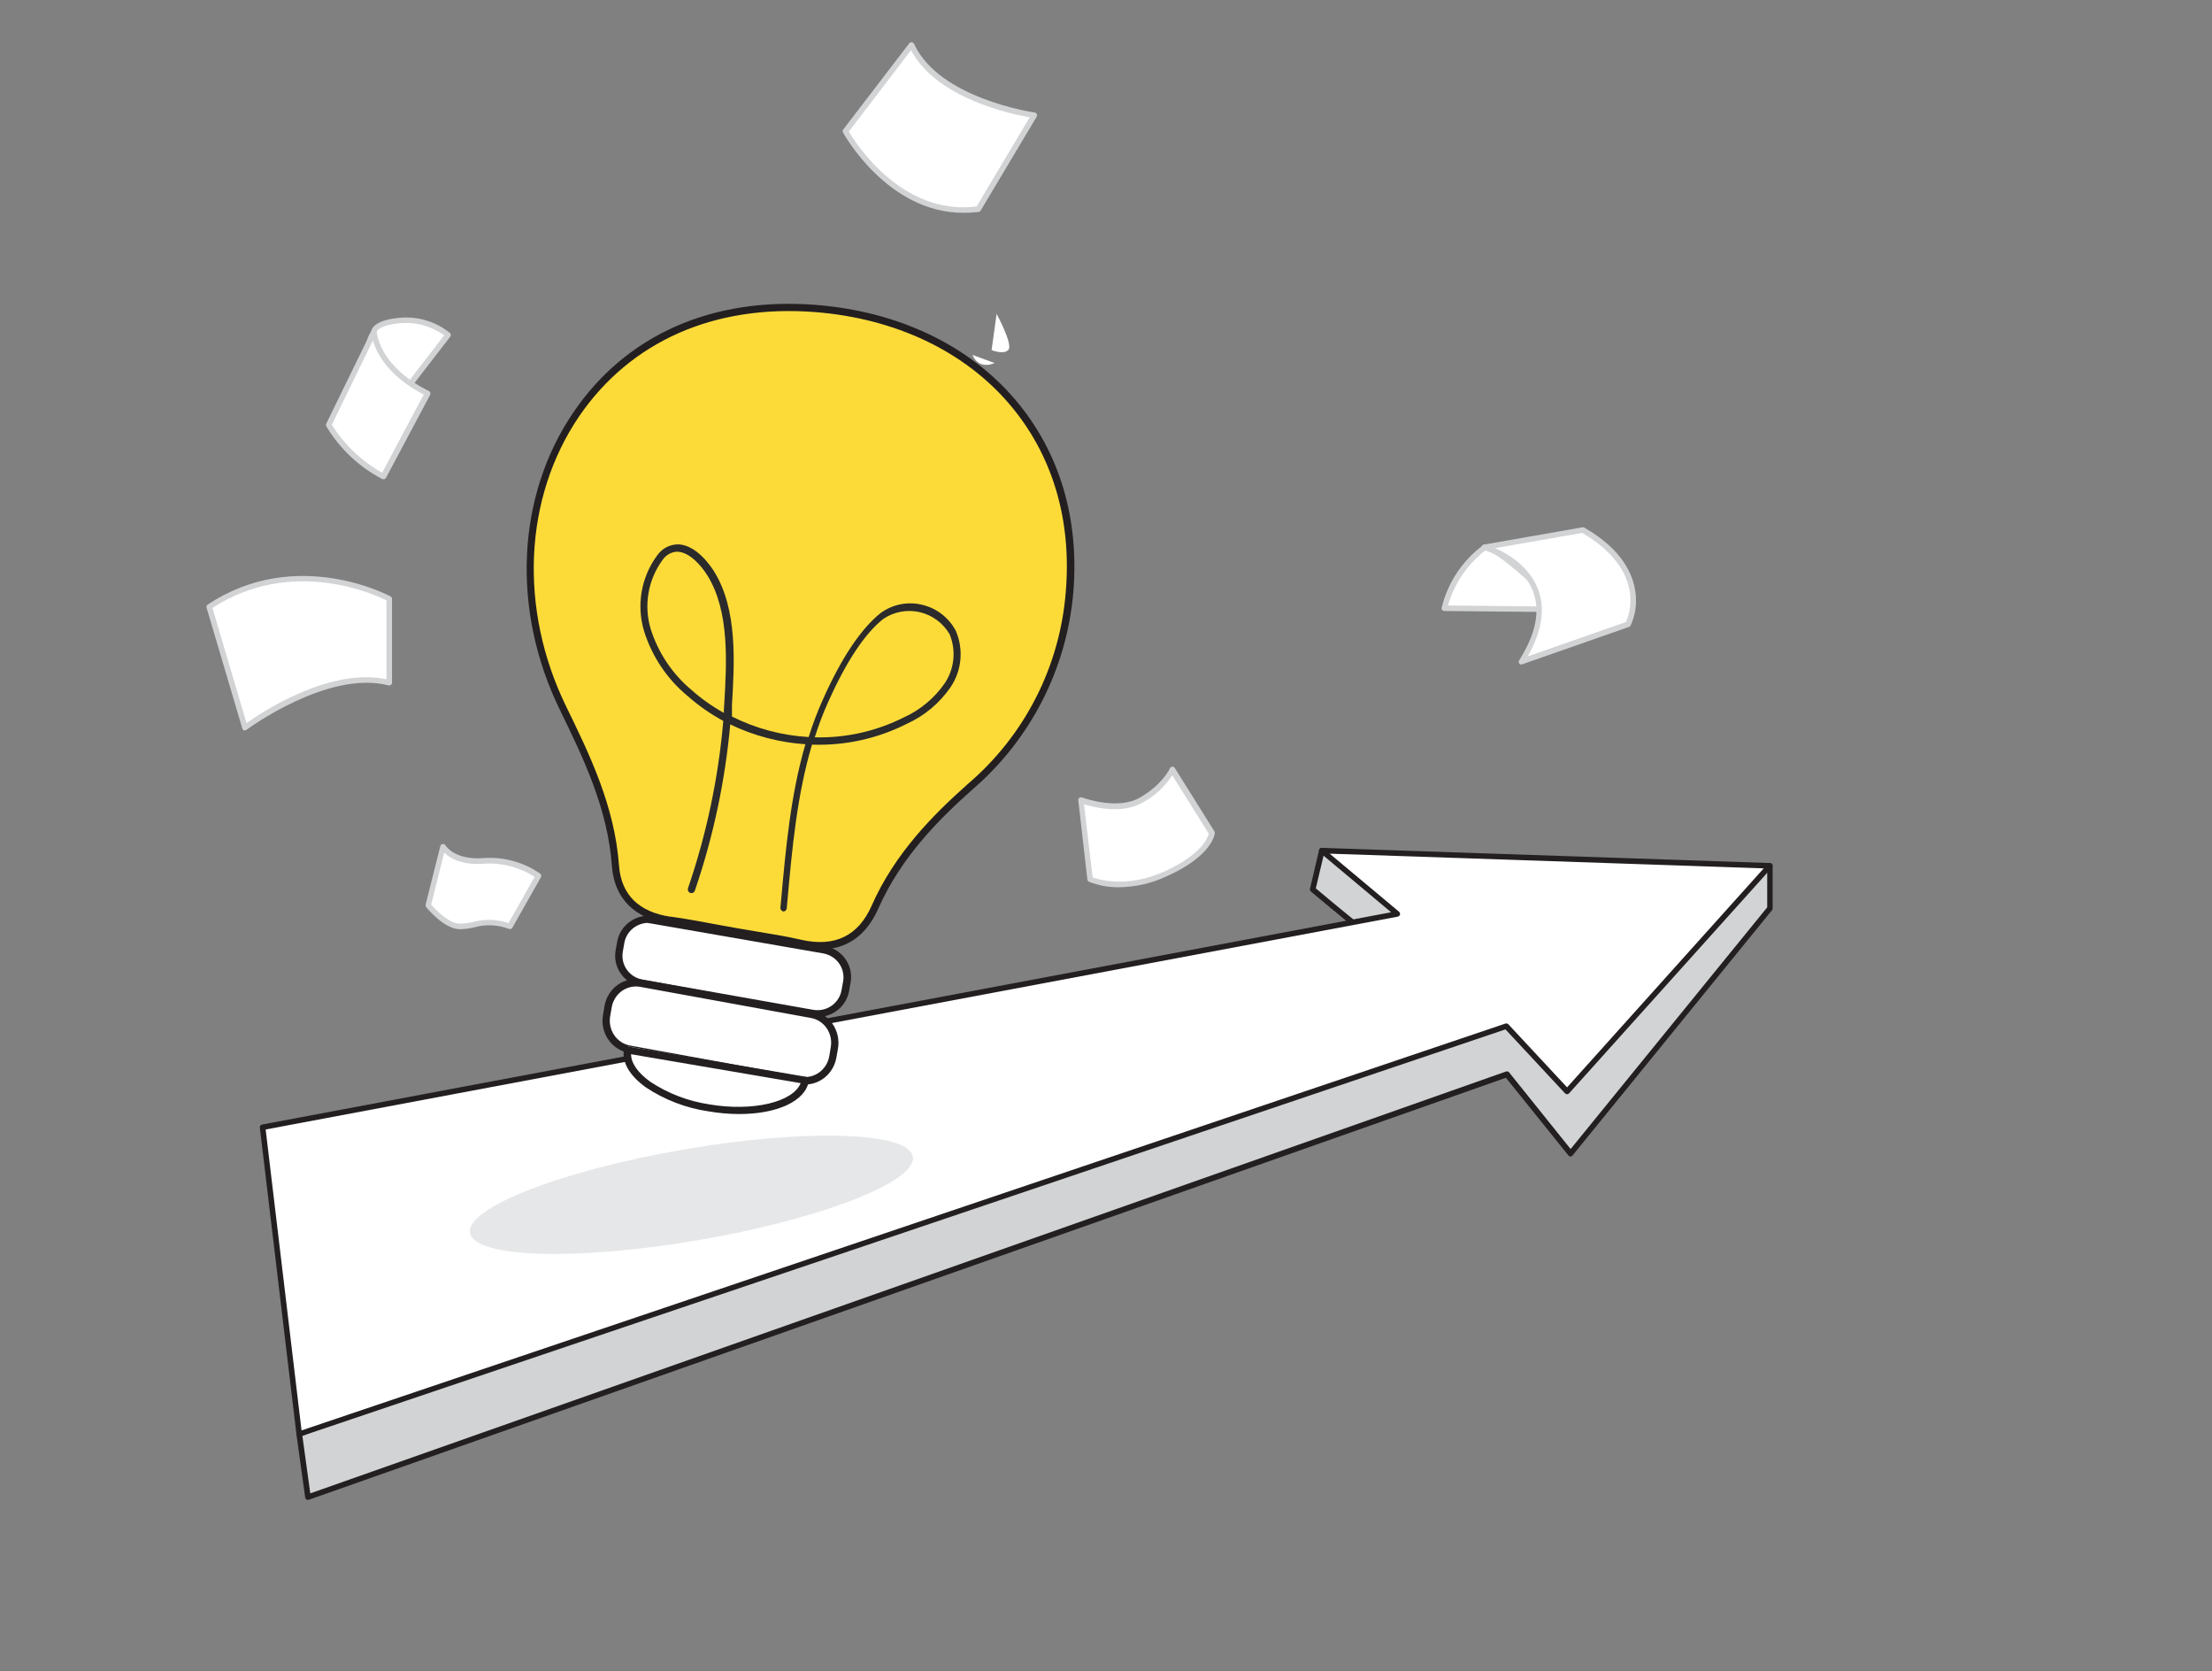 <svg width="478" height="361" viewBox="0 0 478 361" fill="none" xmlns="http://www.w3.org/2000/svg">
<rect x="0" y="0" width="478" height="361" fill="#808080" stroke="none"/>
<path d="M382.458 187.005V196.189L339.378 249.151L325.624 232.004L66.536 323.416L64.659 309.813L243.706 236.243C243.706 236.243 307.89 208.978 305.739 208.978C303.588 208.978 283.631 192.142 283.631 192.142L285.603 183.76L354.507 194.285L382.458 187.005Z" fill="#D1D3D4"/>
<path d="M66.536 324.015C66.426 324.017 66.318 323.988 66.225 323.931C66.15 323.885 66.086 323.822 66.038 323.747C65.991 323.673 65.96 323.588 65.95 323.5L64.062 309.885C64.047 309.754 64.074 309.62 64.141 309.506C64.208 309.391 64.31 309.302 64.433 309.251L243.515 235.692C265.814 226.221 298.664 212.079 304.532 209.097C300.146 206.702 287.455 196.117 283.285 192.597C283.199 192.526 283.134 192.432 283.098 192.326C283.062 192.22 283.056 192.107 283.082 191.998L285.053 183.616C285.088 183.47 285.176 183.342 285.299 183.258C285.423 183.173 285.574 183.139 285.723 183.161L354.519 193.674L382.302 186.49C382.392 186.468 382.484 186.467 382.574 186.486C382.664 186.505 382.748 186.545 382.82 186.601C382.892 186.658 382.951 186.73 382.992 186.812C383.033 186.894 383.054 186.985 383.055 187.076V196.261C383.054 196.398 383.003 196.53 382.912 196.632L339.832 249.594C339.78 249.665 339.711 249.723 339.632 249.763C339.553 249.802 339.466 249.822 339.378 249.822C339.287 249.835 339.194 249.82 339.111 249.779C339.028 249.739 338.958 249.674 338.912 249.594L325.42 232.83L66.739 323.991C66.673 324.011 66.604 324.019 66.536 324.015ZM65.341 310.185L67.049 322.614L325.444 231.477C325.562 231.435 325.69 231.431 325.81 231.465C325.93 231.5 326.036 231.571 326.114 231.669L339.402 248.229L381.884 196.009V187.807L354.722 194.86C354.643 194.878 354.562 194.878 354.483 194.86L286.117 184.418L284.336 191.914C293.729 199.829 304.365 208.235 305.787 208.379C305.931 208.381 306.071 208.43 306.185 208.519C306.299 208.607 306.381 208.73 306.42 208.87C306.551 209.564 306.611 209.852 275.087 223.478C259.719 230.112 244.137 236.734 244.017 236.794L65.341 310.185Z" fill="#231F20"/>
<path d="M56.749 243.523L301.975 197.434L285.639 183.76L382.458 187.04L338.649 235.788L325.504 221.682L64.66 309.813L56.749 243.523Z" fill="white"/>
<path d="M64.659 310.412C64.545 310.41 64.434 310.377 64.337 310.317C64.263 310.268 64.201 310.205 64.153 310.131C64.106 310.056 64.075 309.973 64.062 309.885L56.151 243.595C56.13 243.445 56.168 243.292 56.258 243.17C56.347 243.047 56.48 242.963 56.629 242.937L300.612 197.075L285.256 184.215C285.161 184.135 285.092 184.028 285.06 183.908C285.028 183.788 285.034 183.661 285.077 183.544C285.117 183.423 285.197 183.32 285.303 183.25C285.41 183.18 285.536 183.149 285.663 183.161L382.458 186.442C382.573 186.442 382.685 186.477 382.781 186.54C382.876 186.604 382.951 186.695 382.996 186.801C383.038 186.906 383.051 187.022 383.032 187.134C383.013 187.246 382.963 187.351 382.888 187.436L339.079 236.183C339.025 236.248 338.957 236.299 338.881 236.334C338.804 236.37 338.721 236.388 338.637 236.387C338.554 236.388 338.472 236.372 338.396 236.339C338.319 236.306 338.251 236.257 338.195 236.195L325.325 222.377L64.851 310.34C64.792 310.376 64.727 310.401 64.659 310.412ZM57.406 244.003L65.161 309.011L325.313 221.12C325.423 221.084 325.54 221.08 325.652 221.107C325.763 221.135 325.865 221.193 325.946 221.275L338.637 234.902L381.131 187.591L287.336 184.418L302.333 196.967C302.419 197.041 302.483 197.137 302.517 197.245C302.551 197.353 302.553 197.469 302.524 197.578C302.495 197.688 302.437 197.788 302.354 197.866C302.272 197.944 302.169 197.998 302.058 198.021L57.406 244.003Z" fill="#231F20"/>
<path d="M151.089 267.876C177.517 263.326 198.19 255.262 197.265 249.865C196.339 244.469 174.165 243.783 147.738 248.333C121.31 252.883 100.636 260.947 101.562 266.344C102.487 271.74 124.661 272.426 151.089 267.876Z" fill="#E6E7E8"/>
<path d="M215.361 67.812C215.361 67.812 218.886 74.314 217.942 75.523C216.998 76.733 214.274 75.631 214.274 75.631" fill="white"/>
<path d="M214.919 78.421C214.919 78.421 211.597 80.097 210.139 76.673L214.919 78.421Z" fill="white"/>
<path d="M144.897 199.539C137.962 198.555 133.596 194.775 133.092 187.755C132.178 175.256 127.087 164.504 121.728 153.434C101.917 112.443 125.353 62.716 176.308 66.782C210.856 69.546 233.835 94.464 231.03 128.309C229.7 144.675 222.014 159.851 209.642 170.539C201.163 178.115 193.708 186.103 189.074 196.697C186.08 203.51 180.627 206.321 173.093 204.638C168.554 203.573 163.936 202.954 159.349 202.144C154.574 201.271 149.735 200.222 144.897 199.539Z" fill="#FCDB39"/>
<path d="M177.254 205.114C175.786 205.104 174.323 204.924 172.896 204.576C169.738 203.865 166.58 203.327 163.422 202.822C162.001 202.584 160.595 202.363 159.19 202.11L154.642 201.272C151.389 200.672 148.042 200.039 144.741 199.581C137.194 198.522 132.741 194.111 132.235 187.124C131.319 174.573 126.045 163.744 120.945 153.263C110.46 131.749 111.597 107.151 123.914 89.067C135.299 72.326 153.916 64.09 176.386 65.876C194.134 67.283 209.436 74.587 219.463 86.427C228.937 97.603 233.264 111.973 231.937 127.97C230.526 144.444 222.727 159.708 210.209 170.494C202.867 177.007 194.703 185.18 189.808 196.261C187.234 202.11 182.939 205.114 177.254 205.114ZM144.931 198.016C148.263 198.49 151.642 199.107 154.895 199.723L159.427 200.545C160.832 200.798 162.237 201.019 163.643 201.257C166.801 201.778 170.07 202.3 173.243 203.043C180.381 204.624 185.465 202.205 188.355 195.661C193.376 184.295 201.698 175.979 209.167 169.34C215.25 164.154 220.249 157.815 223.878 150.688C227.506 143.562 229.692 135.787 230.311 127.812C231.606 112.241 227.437 98.267 218.215 87.407C208.456 75.899 193.534 68.801 176.212 67.425C154.358 65.703 136.23 73.749 125.161 89.92C113.176 107.531 112.086 131.527 122.303 152.536C127.482 163.143 132.82 174.13 133.767 186.982C134.225 193.305 138.078 197.036 144.915 198.048L144.931 198.016Z" fill="#231F20"/>
<path d="M138.441 212.447L175.663 219.058C178.996 219.65 182.177 217.422 182.768 214.082L183.11 212.145C183.701 208.805 181.478 205.618 178.145 205.026L140.922 198.416C137.59 197.824 134.409 200.051 133.818 203.391L133.475 205.329C132.885 208.668 135.108 211.855 138.441 212.447Z" fill="white"/>
<path d="M176.729 219.7C176.324 219.699 175.919 219.668 175.519 219.607L138.594 213.143C137.705 212.992 136.855 212.668 136.094 212.189C135.334 211.71 134.678 211.086 134.165 210.354C133.125 208.883 132.718 207.066 133.034 205.301L133.379 203.41C133.697 201.643 134.713 200.073 136.203 199.044C137.693 198.015 139.536 197.612 141.327 197.923L178.252 204.371C180.043 204.685 181.634 205.687 182.676 207.157C183.719 208.628 184.127 210.446 183.812 212.214L183.482 214.12C183.193 215.681 182.359 217.094 181.126 218.113C179.893 219.132 178.337 219.693 176.729 219.7ZM140.117 199.365C138.877 199.371 137.678 199.805 136.729 200.592C135.779 201.379 135.139 202.469 134.919 203.673L134.589 205.564C134.464 206.24 134.477 206.934 134.626 207.605C134.774 208.276 135.056 208.912 135.454 209.475C135.853 210.039 136.36 210.518 136.948 210.887C137.535 211.256 138.191 211.507 138.877 211.625L175.723 218.15C176.407 218.27 177.109 218.256 177.787 218.108C178.465 217.961 179.107 217.682 179.677 217.289C180.246 216.896 180.731 216.396 181.103 215.818C181.476 215.239 181.729 214.594 181.849 213.918L182.194 212.028C182.437 210.663 182.122 209.26 181.318 208.124C180.515 206.988 179.288 206.213 177.907 205.967L140.981 199.551C140.672 199.478 140.356 199.437 140.039 199.427L140.117 199.365Z" fill="#231F20"/>
<path d="M135.968 226.491L173.191 233.101C176.523 233.693 179.704 231.465 180.295 228.126L180.638 226.188C181.228 222.848 179.005 219.661 175.672 219.069L138.45 212.459C135.117 211.867 131.936 214.095 131.345 217.434L131.003 219.372C130.412 222.712 132.635 225.899 135.968 226.491Z" fill="white"/>
<path d="M173.982 234.285C173.582 234.288 173.182 234.25 172.789 234.173L135.868 227.462C134.078 227.131 132.486 226.087 131.44 224.558C130.919 223.8 130.551 222.944 130.357 222.038C130.163 221.132 130.146 220.195 130.309 219.283L130.639 217.315C130.796 216.403 131.127 215.531 131.612 214.751C132.098 213.97 132.728 213.295 133.468 212.765C134.207 212.234 135.041 211.859 135.922 211.66C136.803 211.461 137.713 211.442 138.601 211.605L175.521 218.331C177.313 218.662 178.904 219.708 179.946 221.241C180.988 222.774 181.396 224.669 181.081 226.51L180.735 228.478C180.449 230.105 179.616 231.576 178.382 232.637C177.148 233.698 175.591 234.282 173.982 234.285ZM137.392 213.105C136.152 213.111 134.953 213.563 134.004 214.382C133.054 215.201 132.414 216.336 132.194 217.589L131.848 219.574C131.61 220.991 131.928 222.448 132.731 223.626C133.534 224.804 134.757 225.609 136.135 225.865L173.056 232.592C174.438 232.836 175.858 232.511 177.007 231.686C178.157 230.862 178.944 229.604 179.196 228.188L179.526 226.204C179.648 225.501 179.634 224.781 179.484 224.084C179.334 223.387 179.052 222.728 178.654 222.143C178.256 221.559 177.749 221.061 177.163 220.678C176.577 220.295 175.923 220.035 175.239 219.912L138.318 213.185C138.012 213.135 137.702 213.108 137.392 213.105Z" fill="#231F20"/>
<path d="M135.737 226.081C134.804 231.416 142.582 237.295 153.127 239.17C163.672 241.044 172.968 238.273 173.901 232.922L135.737 226.081Z" fill="white"/>
<path d="M159.736 240.667C157.48 240.656 155.229 240.457 153.009 240.071C148.192 239.351 143.608 237.59 139.601 234.923C136.038 232.387 134.353 229.469 134.83 226.704C134.868 226.506 134.987 226.33 135.16 226.216C135.333 226.101 135.546 226.057 135.752 226.093L174.162 232.616C174.367 232.66 174.548 232.774 174.671 232.937C174.73 233.018 174.772 233.11 174.794 233.207C174.816 233.304 174.817 233.404 174.798 233.502C174.051 237.932 167.864 240.667 159.736 240.667ZM136.372 227.743C136.372 229.683 137.852 231.776 140.539 233.701C144.347 236.22 148.696 237.885 153.263 238.574C162.695 240.178 171.379 238.085 173.017 233.991L136.372 227.743Z" fill="#231F20"/>
<path d="M169.338 195.998C170.744 180.901 172.007 165.313 178.417 151.342C181.198 145.284 185.482 137.387 190.821 133.168C195.488 129.489 203.976 131.361 206.629 136.721C207.421 138.564 207.73 140.575 207.529 142.568C207.328 144.561 206.622 146.472 205.478 148.123C203.13 151.403 199.948 154.008 196.255 155.671C188.549 159.369 179.928 160.773 171.435 159.712C162.941 158.65 154.94 155.17 148.399 149.692C144.086 146.175 140.885 141.501 139.176 136.229C138.355 133.593 138.176 130.801 138.654 128.083C139.132 125.365 140.253 122.798 141.925 120.593C145.825 115.836 150.716 120.197 153.114 124.034C158.373 132.28 157.414 144.126 156.854 153.419C155.926 166.59 153.239 179.58 148.862 192.049" fill="#FCDB39"/>
<path d="M169.36 196.909C169.153 196.889 168.963 196.788 168.828 196.628C168.694 196.467 168.626 196.26 168.639 196.05L168.78 194.618C169.798 183.339 170.832 171.741 174.043 160.78C168.412 160.402 162.901 158.951 157.799 156.5C156.695 168.74 154.128 180.797 150.155 192.407C150.087 192.604 149.946 192.767 149.761 192.859C149.577 192.951 149.364 192.966 149.168 192.9C148.973 192.831 148.812 192.688 148.719 192.501C148.626 192.315 148.607 192.098 148.667 191.898C152.676 180.212 155.239 168.065 156.296 155.736C153.487 154.217 150.859 152.376 148.463 150.248C144.121 146.627 140.901 141.81 139.19 136.375C138.351 133.608 138.171 130.679 138.664 127.827C139.157 124.976 140.309 122.284 142.025 119.973C142.552 119.211 143.258 118.596 144.079 118.182C144.899 117.768 145.809 117.568 146.725 117.602C150.531 117.841 153.507 122.168 154.337 123.489C159.397 131.65 158.723 143.089 158.175 152.268V153.446C158.175 153.891 158.175 154.352 158.175 154.798C163.35 157.39 168.987 158.894 174.748 159.221C175.625 156.411 176.671 153.659 177.881 150.98C181.844 142.118 186.011 135.882 190.256 132.461C191.556 131.503 193.049 130.847 194.627 130.539C196.205 130.231 197.83 130.279 199.388 130.68C200.903 131.048 202.323 131.737 203.557 132.702C204.791 133.667 205.81 134.886 206.547 136.28C207.397 138.251 207.736 140.41 207.53 142.552C207.324 144.694 206.581 146.747 205.372 148.514C202.991 151.94 199.744 154.649 195.973 156.357C189.616 159.574 182.566 161.122 175.469 160.859C172.21 171.789 171.161 183.434 170.143 194.762L170.017 196.193C170.005 196.371 169.933 196.539 169.813 196.669C169.693 196.8 169.533 196.884 169.36 196.909ZM176.064 159.284C182.76 159.462 189.396 157.971 195.394 154.941C198.89 153.346 201.902 150.83 204.119 147.655C205.167 146.114 205.815 144.329 206.004 142.466C206.193 140.603 205.916 138.721 205.199 136.996C204.494 135.8 203.558 134.762 202.447 133.945C201.335 133.127 200.072 132.547 198.734 132.239C197.396 131.932 196.01 131.903 194.661 132.154C193.311 132.405 192.026 132.932 190.882 133.702C186.841 136.884 182.831 143.009 178.962 151.648C177.852 154.134 176.884 156.684 176.064 159.284ZM146.302 119.177C145.679 119.212 145.072 119.392 144.528 119.704C143.985 120.016 143.52 120.451 143.169 120.975C141.614 123.091 140.574 125.55 140.133 128.151C139.692 130.753 139.863 133.424 140.631 135.946C142.272 141.08 145.327 145.629 149.435 149.055C151.579 150.957 153.922 152.616 156.421 154.002C156.421 153.78 156.421 153.573 156.421 153.35L156.499 152.173C157.032 143.216 157.69 132.064 152.881 124.348C151.393 121.946 148.933 119.336 146.505 119.193L146.302 119.177Z" fill="#2B2B2B"/>
<path d="M223.501 24.89C223.501 24.89 202.588 22.004 196.972 9.719L182.716 28.387C182.716 28.387 193.1 47.665 211.396 45.151L223.501 24.89Z" fill="white"/>
<path d="M208.181 45.977C191.726 45.977 182.285 28.854 182.19 28.662C182.128 28.566 182.095 28.453 182.095 28.339C182.095 28.224 182.128 28.112 182.19 28.015L196.494 9.347C196.559 9.266 196.644 9.203 196.74 9.163C196.836 9.124 196.94 9.109 197.044 9.12C197.146 9.133 197.243 9.172 197.326 9.233C197.41 9.294 197.477 9.374 197.522 9.467C202.923 21.31 223.37 24.267 223.573 24.303C223.67 24.313 223.763 24.348 223.843 24.404C223.922 24.461 223.986 24.538 224.027 24.627C224.074 24.715 224.098 24.814 224.098 24.914C224.098 25.014 224.074 25.113 224.027 25.201L211.909 45.498C211.864 45.575 211.801 45.641 211.727 45.691C211.653 45.74 211.568 45.773 211.479 45.785C210.385 45.918 209.283 45.982 208.181 45.977ZM183.433 28.422C184.902 30.937 194.845 46.611 211.037 44.612L222.521 25.345C218.518 24.651 202.409 21.286 196.864 10.844L183.433 28.422Z" fill="#D1D3D4"/>
<path d="M84.114 129.324C84.114 129.324 64.265 118.392 45.205 131.085L52.937 157.189C52.937 157.189 70.491 144.017 84.114 147.501V129.324Z" fill="white"/>
<path d="M52.937 157.787C52.873 157.799 52.809 157.799 52.745 157.787C52.655 157.757 52.573 157.705 52.506 157.636C52.44 157.567 52.391 157.484 52.363 157.392L44.643 131.288C44.602 131.166 44.603 131.033 44.647 130.911C44.69 130.789 44.773 130.686 44.882 130.617C64.002 117.877 84.198 128.725 84.401 128.845C84.495 128.894 84.574 128.968 84.629 129.059C84.684 129.15 84.712 129.254 84.712 129.36V147.489C84.71 147.58 84.687 147.669 84.646 147.75C84.605 147.831 84.545 147.902 84.473 147.956C84.402 148.014 84.318 148.054 84.229 148.072C84.139 148.091 84.047 148.088 83.959 148.064C70.814 144.687 53.462 157.524 53.295 157.643C53.192 157.725 53.067 157.775 52.937 157.787ZM45.91 131.336L53.271 156.207C56.641 153.812 71.292 144.136 83.517 146.747V129.695C80.947 128.414 63.046 120.212 45.91 131.336Z" fill="#D1D3D4"/>
<path d="M80.792 71.788C80.792 71.788 80.672 69.644 86.767 69.201C90.406 68.946 94.008 70.066 96.865 72.338L80.792 93.138C80.792 93.138 77.314 76.386 80.792 71.788Z" fill="white"/>
<path d="M80.792 93.736H80.661C80.549 93.713 80.447 93.658 80.366 93.577C80.285 93.496 80.23 93.393 80.207 93.281C80.063 92.587 76.777 76.517 80.207 71.584C80.326 70.877 81.174 69.033 86.683 68.626C90.483 68.347 94.246 69.523 97.211 71.919C97.326 72.019 97.398 72.159 97.414 72.31C97.429 72.461 97.387 72.612 97.295 72.733L81.258 93.497C81.206 93.572 81.136 93.633 81.055 93.674C80.974 93.716 80.883 93.737 80.792 93.736ZM87.771 69.788C87.441 69.77 87.109 69.77 86.779 69.788C82.453 70.099 81.425 71.332 81.39 71.775C81.392 71.905 81.35 72.032 81.27 72.135C78.534 75.727 80.41 87.701 81.127 91.701L95.993 72.434C93.593 70.714 90.722 69.777 87.771 69.752V69.788Z" fill="#D1D3D4"/>
<path d="M80.792 71.788L71.029 91.785C73.873 96.513 77.957 100.368 82.835 102.933L92.395 84.971C92.395 84.971 82.13 80.517 80.792 71.788Z" fill="white"/>
<path d="M82.835 103.532C82.736 103.531 82.637 103.506 82.549 103.46C77.562 100.85 73.393 96.909 70.503 92.072C70.462 91.986 70.44 91.892 70.44 91.797C70.44 91.701 70.462 91.607 70.503 91.521L80.266 71.524C80.321 71.409 80.41 71.315 80.522 71.255C80.634 71.194 80.762 71.171 80.888 71.189C81.015 71.206 81.133 71.264 81.223 71.355C81.314 71.446 81.372 71.564 81.389 71.692C82.668 79.99 92.539 84.397 92.646 84.444C92.721 84.478 92.787 84.526 92.843 84.585C92.898 84.645 92.941 84.715 92.969 84.792C93.029 84.946 93.029 85.117 92.969 85.271L83.409 103.232C83.352 103.332 83.268 103.413 83.166 103.466C83.064 103.519 82.95 103.542 82.835 103.532ZM71.71 91.761C74.405 96.077 78.146 99.64 82.585 102.119L91.571 85.223C89.48 84.193 82.561 80.313 80.577 73.548L71.71 91.761Z" fill="#D1D3D4"/>
<path d="M253.362 166.289C253.362 166.289 251.916 169.881 246.67 172.875C241.424 175.869 233.609 172.875 233.609 172.875L235.556 189.962C235.556 189.962 242.392 193.1 251.964 188.765C261.536 184.43 261.918 179.964 261.918 179.964L253.362 166.289Z" fill="white"/>
<path d="M241.89 191.675C239.642 191.715 237.408 191.308 235.317 190.477C235.224 190.433 235.143 190.366 235.082 190.283C235.022 190.199 234.983 190.101 234.971 189.998L233.011 172.899C233.002 172.797 233.018 172.695 233.058 172.601C233.097 172.507 233.159 172.424 233.238 172.36C233.321 172.297 233.418 172.257 233.52 172.242C233.623 172.228 233.727 172.239 233.824 172.276C233.895 172.276 241.436 175.15 246.371 172.276C251.307 169.402 252.788 166.026 252.8 165.99C252.845 165.89 252.914 165.805 253.003 165.742C253.091 165.679 253.194 165.64 253.302 165.63C253.412 165.617 253.524 165.636 253.624 165.685C253.724 165.734 253.807 165.81 253.864 165.906L262.432 179.605C262.495 179.713 262.524 179.838 262.516 179.964C262.516 180.167 261.978 184.873 252.203 189.268C248.975 190.796 245.459 191.617 241.89 191.675ZM236.118 189.543C237.516 190.058 243.647 191.878 251.653 188.25C259.66 184.622 261.022 180.946 261.213 180.107L253.326 167.486C251.709 169.962 249.499 171.991 246.897 173.39C242.476 175.916 236.501 174.456 234.242 173.737L236.118 189.543Z" fill="#D1D3D4"/>
<path d="M320.856 118.248C316.516 121.501 313.427 126.152 312.108 131.42L337.442 131.671C337.442 131.671 324.488 118.308 320.856 118.248Z" fill="white"/>
<path d="M337.442 132.246L312.108 131.994C312.018 131.996 311.929 131.976 311.848 131.936C311.767 131.897 311.697 131.839 311.642 131.767C311.585 131.698 311.545 131.616 311.526 131.529C311.507 131.441 311.51 131.35 311.535 131.264C312.861 125.847 316.041 121.067 320.521 117.757C320.621 117.693 320.737 117.656 320.856 117.649C324.632 117.721 336.534 129.851 337.872 131.228C337.955 131.312 338.011 131.42 338.033 131.536C338.055 131.652 338.042 131.772 337.996 131.881C337.95 131.99 337.873 132.082 337.774 132.147C337.676 132.212 337.56 132.247 337.442 132.246ZM312.885 130.809L336.008 131.036C330.941 125.935 323.544 119.23 321.023 118.859C317.114 121.876 314.264 126.061 312.885 130.809Z" fill="#D1D3D4"/>
<path d="M351.794 134.904C351.794 134.904 357.709 123.672 342.019 114.548L320.856 118.248C320.856 118.248 340.693 124.055 328.755 142.963L351.794 134.904Z" fill="white"/>
<path d="M328.755 143.562C328.665 143.56 328.577 143.539 328.496 143.5C328.416 143.461 328.345 143.404 328.288 143.334C328.218 143.232 328.18 143.111 328.18 142.987C328.18 142.863 328.218 142.742 328.288 142.64C331.873 136.988 332.877 131.994 331.3 127.815C328.838 121.277 320.796 118.847 320.724 118.823C320.646 118.819 320.569 118.799 320.498 118.766C320.427 118.732 320.363 118.684 320.31 118.626C320.204 118.508 320.149 118.353 320.157 118.194C320.16 118.115 320.18 118.038 320.213 117.967C320.247 117.896 320.294 117.832 320.353 117.779C320.411 117.727 320.479 117.686 320.553 117.659C320.627 117.633 320.705 117.621 320.784 117.625L341.959 113.913C342.099 113.89 342.242 113.915 342.366 113.985C350.731 118.775 352.965 124.295 353.419 128.043C353.749 130.463 353.38 132.927 352.356 135.144C352.324 135.211 352.279 135.271 352.224 135.32C352.168 135.37 352.103 135.407 352.033 135.431L328.994 143.49C328.92 143.53 328.838 143.554 328.755 143.562ZM323.09 118.415C325.827 119.613 330.499 122.355 332.375 127.336C333.953 131.527 333.2 136.389 330.129 141.801L351.364 134.377C352.081 132.809 355.702 123.253 341.911 115.123L323.09 118.415Z" fill="#D1D3D4"/>
<path d="M116.685 189.521C113.236 187.145 109.091 185.998 104.914 186.264C98.186 186.827 96.047 183.235 96.047 183.235L92.868 195.88C92.868 195.88 96.454 200.322 99.644 200.43C102.835 200.538 105.356 198.514 110.519 200.43L116.685 189.521Z" fill="white"/>
<path d="M99.54 200.738H99.265C95.895 200.619 92.215 196.164 92.095 195.949C92.036 195.876 91.994 195.791 91.973 195.7C91.952 195.608 91.953 195.513 91.976 195.422L95.154 182.777C95.181 182.661 95.242 182.557 95.329 182.478C95.417 182.398 95.527 182.348 95.644 182.334C95.76 182.311 95.88 182.325 95.988 182.375C96.095 182.424 96.184 182.506 96.242 182.609C96.326 182.741 98.321 185.878 104.535 185.363C108.861 185.067 113.16 186.254 116.724 188.728C116.84 188.816 116.921 188.943 116.952 189.086C116.983 189.229 116.961 189.378 116.892 189.506L110.713 200.415C110.643 200.536 110.533 200.628 110.402 200.677C110.271 200.725 110.128 200.725 109.996 200.679C107.608 199.765 104.992 199.64 102.528 200.319C101.549 200.563 100.548 200.703 99.54 200.738ZM93.171 195.434C93.936 196.308 96.851 199.457 99.301 199.541C100.296 199.533 101.287 199.409 102.253 199.17C104.766 198.496 107.422 198.579 109.889 199.409L115.541 189.423C112.288 187.34 108.461 186.342 104.607 186.573C99.827 186.98 97.174 185.375 95.991 184.178L93.171 195.434Z" fill="#D1D3D4"/>
</svg>
